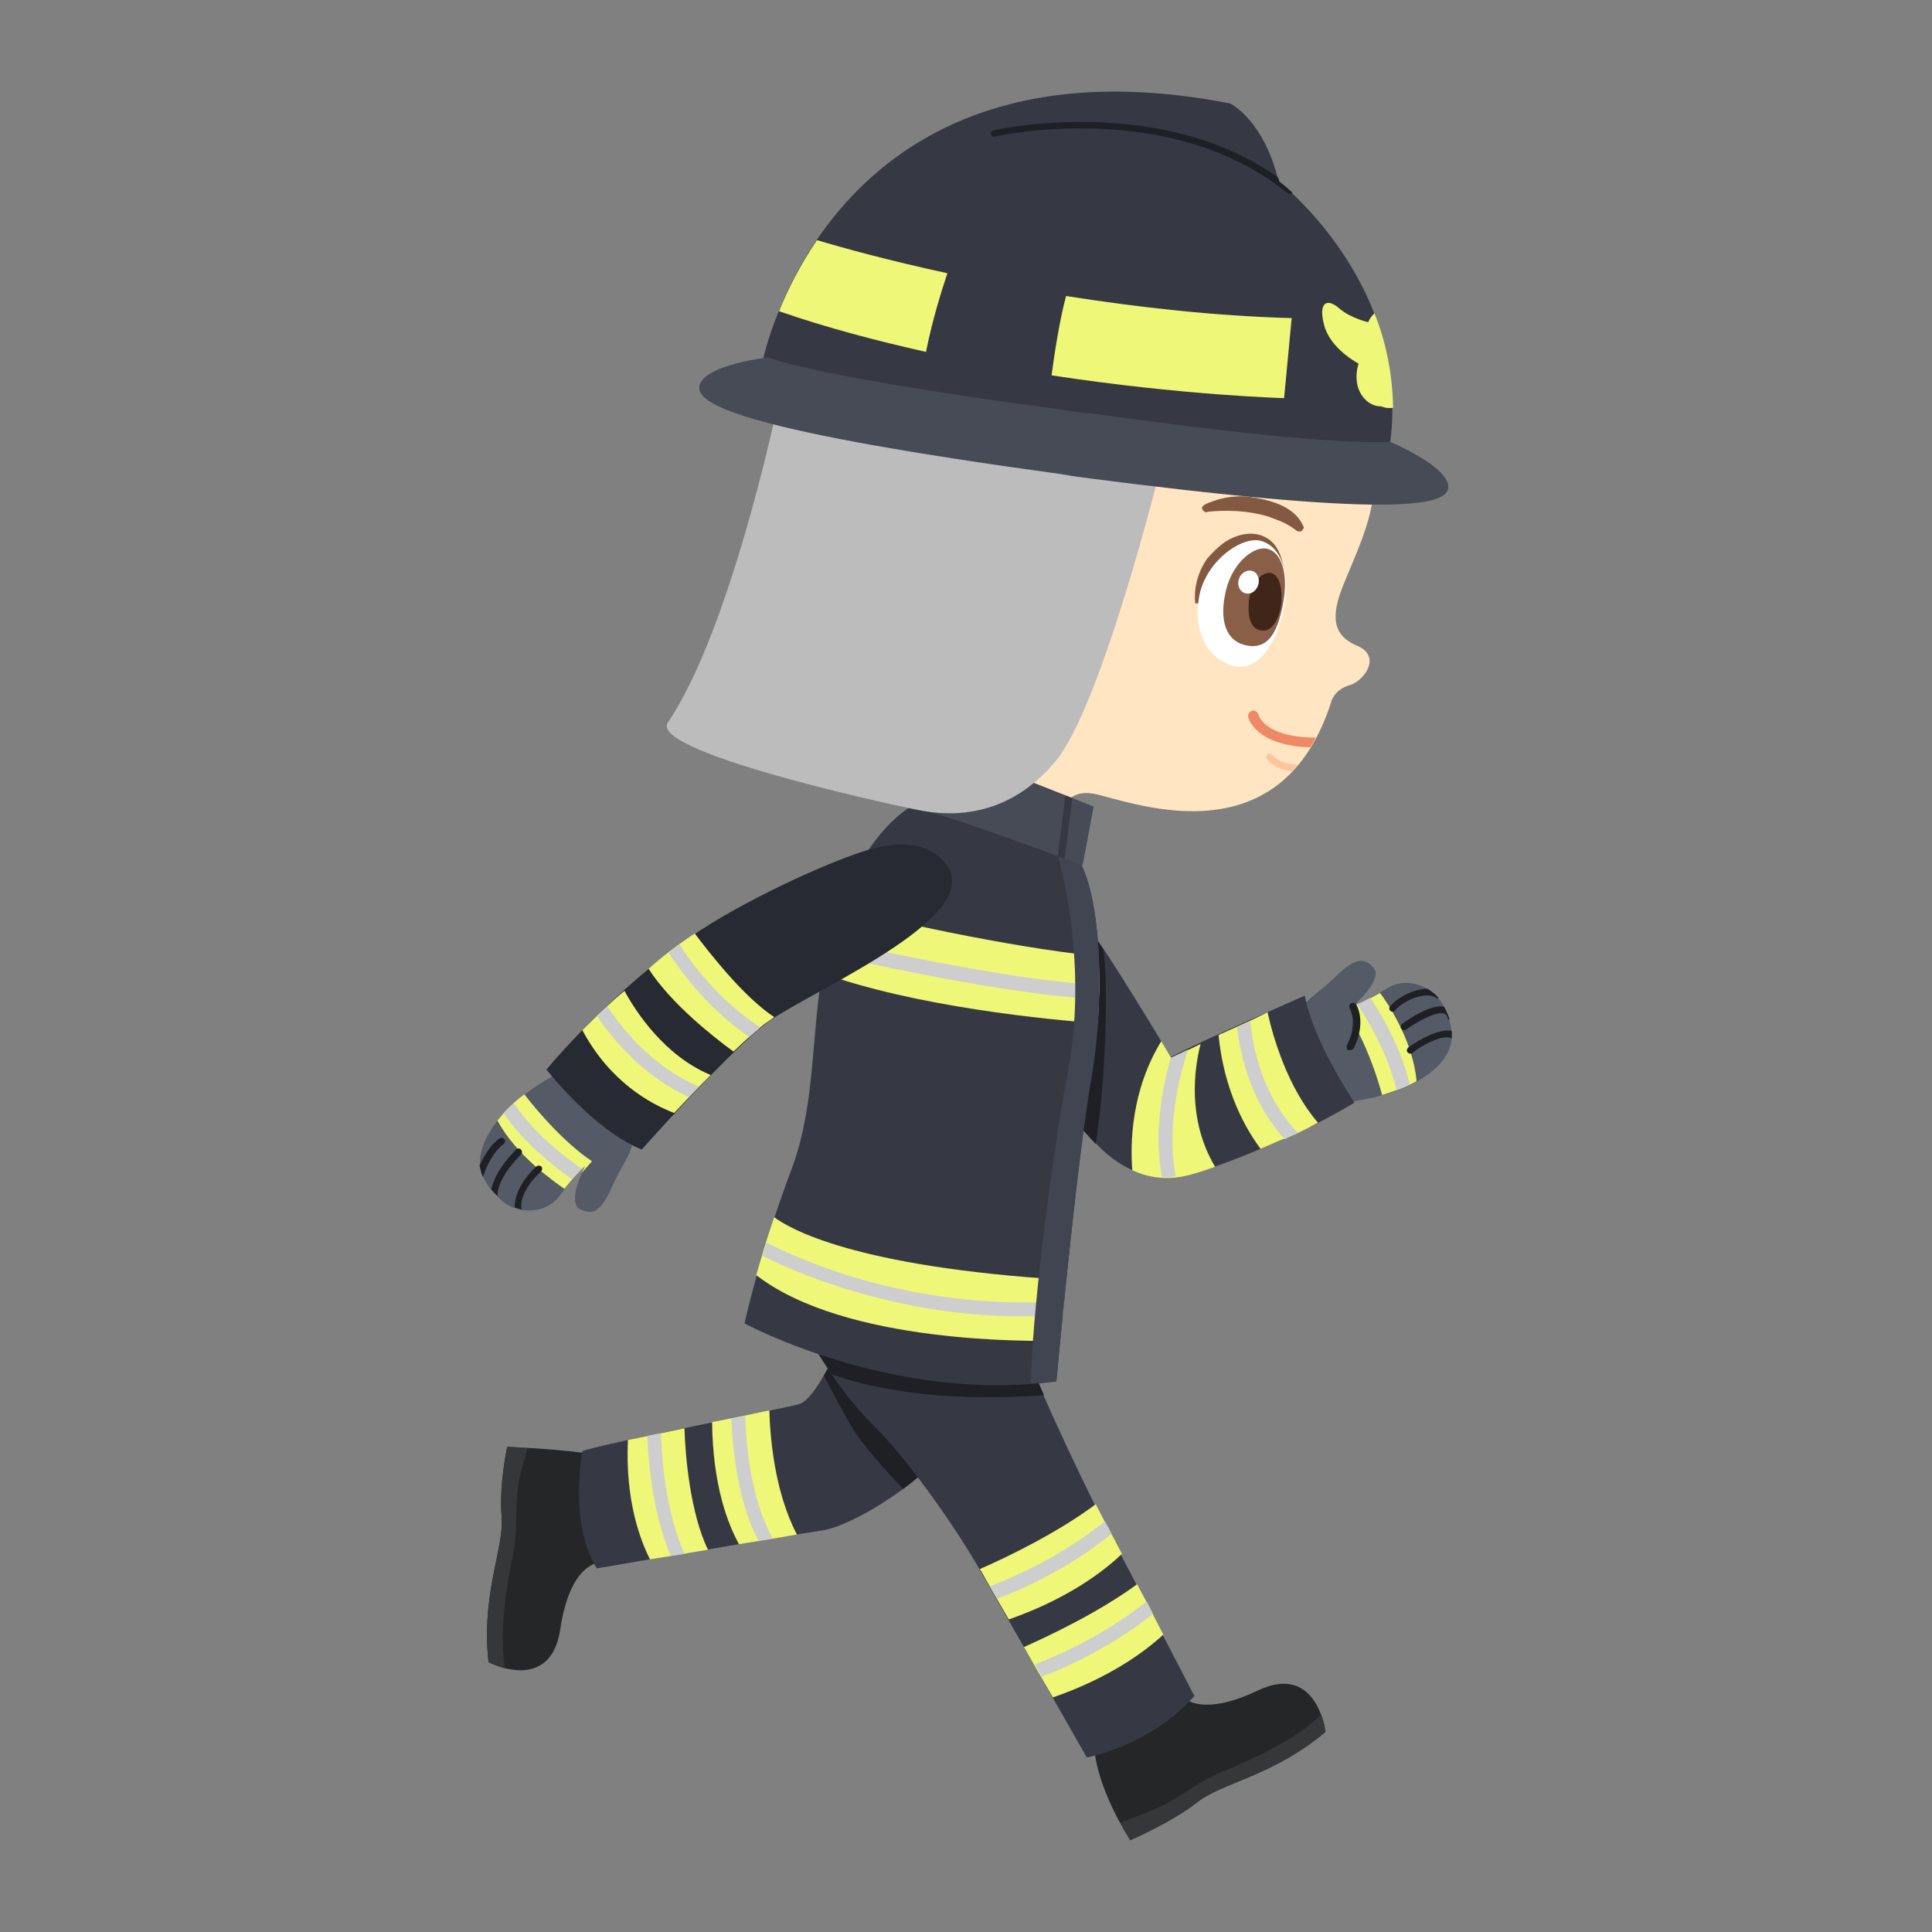 <?xml version="1.0" encoding="utf-8"?>
<!-- Generator: Adobe Illustrator 16.0.0, SVG Export Plug-In . SVG Version: 6.00 Build 0)  -->
<!DOCTYPE svg PUBLIC "-//W3C//DTD SVG 1.1//EN" "http://www.w3.org/Graphics/SVG/1.1/DTD/svg11.dtd">
<svg version="1.1" id="Layer_3" xmlns:x="http://ns.adobe.com/Extensibility/1.0/" xmlns:i="http://ns.adobe.com/AdobeIllustrator/10.0/" xmlns:graph="http://ns.adobe.com/Graphs/1.0/"
	 xmlns="http://www.w3.org/2000/svg" xmlns:xlink="http://www.w3.org/1999/xlink" xmlns:a="http://ns.adobe.com/AdobeSVGViewerExtensions/3.0/"
	 x="0px" y="0px" width="280px" height="280px" viewBox="0 0 280 280" style="enable-background:new 0 0 280 280;"
	 xml:space="preserve">
<rect x="0" y="0" width="280" height="280" fill="#808080" stroke="none"/>
<g>
	<g>
		<path style="fill:#252628;" d="M87.8,211.1c0,0-4.1-1-14.3-1.4c0,0-1.2,5.6-0.8,10.1c0.4,4.5-3,11.2-1.9,21.1c0,0,9,4.7,10.4-4.8
			c1.4-9.4,5.5-9.6,5.5-9.6L87.8,211.1z"/>
		<path style="fill:#363738;" d="M74.3,225.6c0.7-3.2,0.4-6.3,0.7-9.5c0.2-2.5,1-4.1,1.4-6.2c-0.9-0.1-1.8-0.2-2.9-0.2
			c0,0-1.2,5.6-0.8,10.1c0.4,4.5-3,11.2-1.9,21.1c0,0,1,0.5,2.4,0.9C72.3,236.7,73.4,229.7,74.3,225.6z"/>
	</g>
	<g>
		<path style="fill:#363944;" d="M121.6,194.8c0,0-3.3,8-5.8,8.7s-28.4,5.7-31.4,6.8c0,0-2,10.5,2.1,17c0,0,27.9-4.8,32.7-5.5
			c4.8-0.7,20.8-9.8,25-23L121.6,194.8z"/>
		<path style="fill:#EEF777;" d="M111.5,204.4c-2.3,0.5-5.2,1.1-8.3,1.7c0.1,9.2,2.3,14.8,3.9,17.7c3.2-0.5,6.1-1,8.4-1.4
			C112.2,216.1,111.6,208.1,111.5,204.4z"/>
		<path style="fill:#CECECE;" d="M109.9,223.3c0.7-0.1,1.4-0.2,2.1-0.3c-3.1-5.6-3.9-13.3-4-17.8c-0.6,0.1-1.3,0.3-2,0.4
			C106.2,210.2,106.9,217.5,109.9,223.3z"/>
		<path style="fill:#EEF777;" d="M99.2,207c-2.9,0.6-5.8,1.2-8.2,1.7c-0.4,8.8,1.8,14.5,3.2,17.3c2.5-0.4,5.4-0.9,8.4-1.4
			C100,219.2,99.3,210.8,99.2,207z"/>
		<path style="fill:#CECECE;" d="M97.2,225.5c0.7-0.1,1.3-0.2,2-0.3c-2.6-5.9-3.3-13.2-3.4-17.5c-0.7,0.1-1.3,0.3-2,0.4
			C94,212.5,94.7,219.5,97.2,225.5z"/>
		<path style="fill:#1E2026;" d="M124,207.7c2.3,3.3,5.5,6.6,6.9,8.1c5.4-4.1,11-9.9,13.2-16.9l-22.5-4c0,0-0.9,2.2-2.2,4.5
			C119.4,199.3,122.7,205.8,124,207.7z"/>
	</g>
</g>
<g>
	<g>
		<path style="fill:#252628;" d="M158.6,253c0,0-0.2,5,5.2,13.7c0,0,6.2-2.7,9.7-5.5c3.5-2.8,11-3.8,18.6-10.2c0,0-1.2-10.1-9.8-6
			c-8.6,4.1-11,0.8-11,0.8L158.6,253z"/>
		<path style="fill:#363738;" d="M177.5,256.6c-3,1.2-5.5,3.1-8.3,4.7c-2.2,1.2-4.8,2-6.8,2.9c0.4,0.8,0.9,1.6,1.4,2.5
			c0,0,6.2-2.7,9.7-5.5c3.5-2.8,11-3.8,18.6-10.2c0,0-0.1-1.1-0.6-2.5C187.8,252.1,181.3,255.1,177.5,256.6z"/>
	</g>
	<g>
		<path style="fill:#363944;" d="M118,195.2c0,0,3.8,6.7,8.6,11.4c5.1,5,12.2,15.2,15.5,21.1c5,8.7,15.4,27,15.4,27
			s9.1-1.6,15.6-8.9c0,0-9.3-18-13.1-25.1c-3.7-7.1-11.8-24.5-12.3-27.6L118,195.2z"/>
		<path style="fill:#EEF777;" d="M142,227.4c0.1,0.1,0.1,0.2,0.2,0.3c1.1,2,2.5,4.4,4,7c8.9-3.1,14.1-7.3,16.4-9.5
			c-0.9-1.7-1.7-3.3-2.4-4.5c-0.4-0.8-0.9-1.7-1.4-2.7C153.2,222.2,145.7,225.8,142,227.4z"/>
		<path style="fill:#EEF777;" d="M168.6,236.9c-1.2-2.3-2.5-4.9-3.8-7.3c-5.6,4.1-12.8,7.5-16.4,9.1c1.4,2.5,2.9,5.1,4.2,7.3
			C161,243.1,166.1,239.2,168.6,236.9z"/>
		<path style="fill:#CECECE;" d="M153.4,227.5c2.5-1.4,5.1-3.1,7.7-5.2c-0.3-0.6-0.6-1.2-0.9-1.7c0,0,0-0.1-0.1-0.1
			c-6.1,4.9-12.5,7.8-16.6,9.4c0.3,0.6,0.7,1.2,1,1.8C146.9,230.8,150,229.5,153.4,227.5z"/>
		<path style="fill:#CECECE;" d="M159.8,238.8c2.3-1.3,4.8-2.9,7.3-4.9c-0.3-0.6-0.6-1.2-0.9-1.8c-6,4.7-12.2,7.6-16.2,9.1
			c0.3,0.6,0.7,1.2,1,1.8C153.3,242.1,156.4,240.8,159.8,238.8z"/>
		<path style="fill:#1E2026;" d="M151.3,202.2c-1-2.4-2-4.5-2.6-6.2l-14.8-1.9l-15.9,1.1c0,0,1,1.7,2.6,4
			C125,200.8,135.3,203.4,151.3,202.2z"/>
	</g>
</g>
<path style="fill:#FFE5C2;" d="M196.7,93.6c-3.6-1.5-3.8-4.3-2.1-8.6c1.8-4.5,4.2-9.3,4.5-14.1c-11.5-0.6-25.7-2.4-33.8-3.6
	c-10.9,7.8-17.1,9.7-15.8,20c0-0.1-2-0.6-2.9-1.6c-2-2.3-2.5-5.4-4.8-7.4c-2.5-2.2-5.8-2.7-8.9-1.1c-6.1,3.2-4.3,14.6,7.4,17.9
	c0,0,4.3,6.9-2.4,16.2l15.3,8c0,0,0.5-5,5.1-4.3c4.6,0.7,27.2,10.5,34.7-13.5c0,0,0.5-1.6,2.6-2.2C197.7,98.7,200.3,95.1,196.7,93.6
	z"/>
<g>
	<path style="fill:#845941;" d="M188.9,76.3c-0.2-0.5-1-2.3-4-3.4c-1.1-0.4-2.4-0.7-3.9-0.9c-3.5-0.4-6.4,1.1-6.5,1.2
		c-0.1,0.1-0.2,0.2-0.3,0.3c0,0.1,0,0.3,0.1,0.4c0.1,0.1,0.2,0.2,0.3,0.3c0.1,0,0.2,0.1,0.3,0c0,0,3.3-0.5,7,0.2
		c1,0.2,1.9,0.4,2.8,0.8c1.2,0.4,2.3,1,3.2,1.7c0,0,0.1,0.1,0.2,0.1c0,0,0.1,0,0.1,0c0.3,0.1,0.6-0.1,0.6-0.3
		C189,76.6,189,76.4,188.9,76.3z"/>
	<g>
		<path style="fill:#845941;" d="M186.1,82.6c-0.3-1.7-0.8-3.5-2.3-4.5c-2.1-1.4-4.6-0.6-6.2,0.4c-1,0.7-1.8,1.5-2.6,2.4
			c-0.3,0.4-2.1,2.9-1.8,6.5c0.5,0.2,1.1-0.1,1.6,0c3.3,0.6,10.8-3.2,11.2-3.4c0.1,0,0.1-0.1,0.1-0.2
			C186.2,83.3,186.2,83,186.1,82.6z"/>
		<path style="fill-rule:evenodd;clip-rule:evenodd;fill:#FFFFFF;" d="M173.8,86.4c-0.9,4.9,1,8.8,4.6,10c3.6,1.2,6.3-2.5,7.5-7.5
			c1.2-4.9,0.2-9.5-3.1-10.5C180.1,77.6,174.8,81.2,173.8,86.4z"/>
		<path style="fill-rule:evenodd;clip-rule:evenodd;fill:#895F47;" d="M177.5,86.4c-0.6,3.2-0.1,6.7,3.5,7.2c3.1,0.4,4.3-2.5,5-6.4
			c0.7-3.9-0.2-7.3-2.5-7.7C181.6,79.2,178.3,81.7,177.5,86.4z"/>
		<path style="fill-rule:evenodd;clip-rule:evenodd;fill:#3F2618;" d="M181,87.1c-0.2,2.3,0.2,4.2,2,4.3c1.4,0.1,2.5-1.8,2.7-4.1
			c0.2-2.3-0.4-4.2-1.7-4.3C182.7,83,181.2,84.8,181,87.1z"/>
		<path style="fill-rule:evenodd;clip-rule:evenodd;fill:#FFFFFF;" d="M179.5,84.1c-0.2,0.9,0.3,1.8,1.1,1.9
			c0.8,0.2,1.6-0.5,1.8-1.4c0.2-0.9-0.3-1.8-1.1-1.9C180.5,82.6,179.7,83.2,179.5,84.1z"/>
	</g>
	<path style="fill:#EF8965;" d="M190.4,106.9c-7.1-0.1-8-3.2-8-3.3c-0.1-0.4-0.5-0.7-0.9-0.6c-0.4,0.1-0.7,0.5-0.6,0.9
		c0,0.1,0.7,3.1,6,4.1c0.9,0.2,1.9,0.3,3,0.3c0.3-0.4,0.5-0.9,0.8-1.4C190.6,106.9,190.5,106.9,190.4,106.9z"/>
	<path style="fill:#FFC49C;" d="M187.8,110.8c-2.4-0.1-3.3-1.3-3.4-1.4c-0.2-0.2-0.5-0.3-0.7-0.1c-0.2,0.2-0.3,0.5-0.1,0.7
		c0,0.1,0.9,1.3,3.1,1.7c0.2,0,0.4,0.1,0.6,0.1c0.2-0.3,0.5-0.6,0.7-0.8C188,110.9,187.9,110.8,187.8,110.8z"/>
</g>
<g>
	<g>
		<path style="fill:#545A66;" d="M194.4,159.8c0,0,7.8-0.5,12.7-4.2s3.2-7.3,2.1-9.8c-1.1-2.5-5-4.5-8.1-2.6s-5,2.6-5,2.6
			s4.4-3.8,3-5.5c-1.4-1.7-2.9-1.4-5.7,1.4c-2.8,2.7-5,3.5-5.4,6L194.4,159.8z"/>
		<path style="fill:#EEF777;" d="M200,143.9c-1.7,1-2.9,1.5-3.6,1.8c0.2,0.6,0.5,2.1,0.4,3.8c1.7,3.3,2.9,6.9,3.5,9.2
			c1.6-0.5,3.4-1.1,5-2C204.8,150.8,201,145.2,200,143.9z"/>
		<path style="fill:#CECECE;" d="M196.7,145.5c0,0.1,0,0.1,0.1,0.2c3.5,5.3,4.9,9.5,5.6,12.3c0.6-0.2,1.3-0.5,1.9-0.8
			c0,0,0-0.1,0-0.1c-0.7-3-2.3-7.3-5.7-12.5C197.7,145.1,197.1,145.4,196.7,145.5z"/>
		<path style="fill:#1E2026;" d="M206.9,143.3c-1.9,0-4.3,1.2-5.4,2.5c-0.2,0.2-0.2,0.5,0,0.7c0.1,0.1,0.2,0.1,0.3,0.1
			c0.2,0,0.3,0,0.4-0.2c1.2-1.4,4.5-2.8,5.9-1.8c0.1,0.1,0.2,0.1,0.4,0.1C208.1,144.1,207.5,143.7,206.9,143.3z"/>
		<path style="fill:#1E2026;" d="M209.3,146.9c0.2,0.1,0.4,0.2,0.5,0.6c0,0.2,0.2,0.3,0.3,0.3c-0.2-0.7-0.5-1.3-0.8-1.9
			c-2-0.4-5.3,1.9-6.1,2.5c-0.2,0.2-0.3,0.5-0.1,0.7c0.1,0.1,0.2,0.2,0.3,0.2c0.1,0,0.3,0,0.4-0.1
			C204.9,148.4,208,146.5,209.3,146.9z"/>
		<path style="fill:#1E2026;" d="M210.4,150.5c0-0.4,0-0.7,0-1.1c-1.9-0.4-4.9,1.4-6.3,2.4c-0.2,0.2-0.3,0.5-0.1,0.7
			c0.1,0.1,0.2,0.2,0.3,0.2c0.1,0,0.3,0,0.4-0.1c1.5-1.2,4.2-2.6,5.5-2.2C210.3,150.5,210.3,150.5,210.4,150.5z"/>
		<path style="fill:#1E2026;" d="M195.6,152.2c-0.1,0-0.1,0-0.2,0c-0.2-0.1-0.3-0.4-0.2-0.7c1.7-3.3,0.4-5.3,0.4-5.4
			c-0.1-0.2-0.1-0.5,0.2-0.7c0.2-0.1,0.5-0.1,0.7,0.1c0.1,0.1,1.6,2.6-0.3,6.4C196.1,152.1,195.8,152.2,195.6,152.2z"/>
	</g>
	<g>
		<path style="fill:#363944;" d="M157.4,134c0,0-4.1-4.8-8.1-3.2s-8.6,7.8,4,28.2c1.6,2.5,3.6,4.8,5.7,6.9c3.8,3.9,8.3,5.7,13.7,4.2
			c4.8-1.3,9.6-3.4,14.1-5.4c3.3-1.4,6.5-3.1,9.5-4.9c0,0-6-8.9-7.2-15.5c0,0-15.8,6.9-19.4,8.9C169.7,153.3,160.1,137.1,157.4,134z
			"/>
		<path style="fill:#EEF777;" d="M176.6,150c0.8,8.2,4,13.7,6.1,16.5c1.4-0.6,2.7-1.2,4-1.7c1.5-0.6,2.9-1.3,4.3-2.1
			c-4.4-5.1-6.5-12.4-7.3-16C181.6,147.8,179,148.9,176.6,150z"/>
		<path style="fill:#CECECE;" d="M181.2,148c-0.6,0.3-1.3,0.6-1.9,0.9c0.5,4.5,2.2,11.1,6.9,16.2c0.2-0.1,0.4-0.2,0.6-0.3
			c0.4-0.2,0.9-0.4,1.3-0.6C183.2,159.1,181.6,152.3,181.2,148z"/>
		<path style="fill:#EEF777;" d="M174,151.3c-1.8,0.9-3.4,1.6-4.2,2.1c0,0-0.6-1-1.5-2.5c-4.4,7.2-4.5,14.9-4.2,18.7
			c2.6,1.2,5.4,1.5,8.6,0.6c1.1-0.3,2.3-0.7,3.4-1.1C172,162.2,173.1,154.8,174,151.3z"/>
		<path style="fill:#CECECE;" d="M172.2,152.1c-1,0.5-1.9,0.9-2.5,1.2c0,0,0,0,0-0.1c-1.3,4.6-2.5,10.9-1.3,17.4c0.7,0,1.3,0,2-0.1
			C169.1,163.6,170.7,156.6,172.2,152.1z"/>
		<path style="fill:#1E2026;" d="M158.8,165.8c1.4-8.6,1.9-23,1.1-28.2c-1-1.6-1.9-2.8-2.5-3.5c0,0-4.1-4.8-8.1-3.2s-8.6,7.8,4,28.2
			C154.9,161.4,156.8,163.7,158.8,165.8z"/>
	</g>
</g>
<g>
	<g>
		<path style="fill:#363944;" d="M133.7,116c0,0-6.8,2.2-11.9,15c-5.1,12.8-2.5,26.3-7.1,38.5s-6.8,22.3-6.8,22.3
			s21.4,11.6,45.2,8.4c0,0,2.8-30.8,5.1-44.1c2.3-13.3,1.1-30.8-3.6-33.2L133.7,116z"/>
		<path style="fill:#EEF777;" d="M159.2,138.6c-13.7-1.4-31.3-5.5-37.7-7c-1.2,3.1-1.9,6.2-2.4,9.4c13.5,4.9,32.9,6.8,40,7.3
			C159.3,145.1,159.4,141.8,159.2,138.6z"/>
		<path style="fill:#EEF777;" d="M153.6,194.3c0.2-2.4,0.5-5.5,0.9-8.8c-31.1-1.9-40.3-7.6-42.3-9.1c-1.1,3.2-1.9,6-2.6,8.4
			C122.5,194.8,149.6,194.4,153.6,194.3z"/>
		<path style="fill:#CECECE;" d="M159.3,142.7c-10.6-0.3-30.6-4.6-39.2-6.5c-0.2,0.7-0.3,1.3-0.5,2c4.2,1,11.1,2.5,18.3,3.8
			c7.6,1.4,15.7,2.6,21.3,2.8C159.3,144,159.3,143.4,159.3,142.7z"/>
		<path style="fill:#CECECE;" d="M132.7,189.3c6.2,1.2,13.4,1.8,21.3,1.3c0.1-0.7,0.1-1.3,0.2-2c-20.7,1.3-36.4-5.1-43.1-8.5
			c-0.2,0.7-0.4,1.3-0.6,1.9C114.9,184.2,122.6,187.4,132.7,189.3z"/>
		<path style="fill:#404551;" d="M158.2,156c2.3-13.3,1.1-30.8-3.6-33.2l-1.8-0.6c0,0,5.2,15.7,2,32.9c-2.7,14.4-5.3,36.6-5.4,45.4
			c1.2-0.1,2.5-0.2,3.7-0.4C153.1,200.2,155.9,169.3,158.2,156z"/>
	</g>
	<g>
		<path style="fill:#474B56;" d="M136.5,108.3c0,0,13.6,5.2,22,8.6l-1.6,8.5c0,0-18.5-7-24.4-8.3L136.5,108.3z"/>
		<path style="fill:#363944;" d="M153.3,124.1c0.3,0.1,0.7,0.2,1,0.4l1.1-8.8c-0.3-0.1-0.6-0.3-1-0.4L153.3,124.1z"/>
	</g>
</g>
<g>
	<g>
		<path style="fill:#545A66;" d="M81.2,155.4c0,0-7,3.3-10.2,8.6c-3.2,5.3-0.3,8,1.6,9.9c1.9,1.9,6.3,2.4,8.5-0.6
			c2.2-3,3.7-4.3,3.7-4.3s-2.7,5.1-0.8,6.2c2,1.1,3.2,0.2,4.8-3.4c1.6-3.6,3.3-5.1,2.8-7.6L81.2,155.4z"/>
		<path style="fill:#EEF777;" d="M85.8,168.3c-3.9-2.6-7.8-7.1-9.8-9.7c-1.4,1-2.7,2.3-3.9,3.8c2.7,5.1,8.3,8.9,9.7,9.9
			c1.8-2.3,3-3.3,3-3.3s-0.2,0.4-0.5,1L85.8,168.3z"/>
		<path style="fill:#CECECE;" d="M84.3,169.4c0,0-0.1-0.1-0.1-0.1c-5.2-3.6-8.1-7-9.7-9.4c-0.5,0.4-1,0.9-1.5,1.4c0,0,0,0,0,0.1
			c1.8,2.5,4.8,5.9,9.9,9.5C83.5,170.2,84,169.8,84.3,169.4z"/>
		<g>
			<path style="fill:#1E2026;" d="M70,170.6c0.5-1.7,1.6-3.8,3-4.8c0.2-0.2,0.3-0.5,0.1-0.7c0,0,0,0,0,0c-0.2-0.2-0.5-0.3-0.7-0.1
				c-1.2,0.8-2.2,2.4-2.9,3.9C69.6,169.5,69.8,170.1,70,170.6z"/>
			<path style="fill:#1E2026;" d="M75.5,167.3c0.2-0.2,0.2-0.5,0-0.7c-0.2-0.2-0.5-0.2-0.7,0c-1.4,1.4-3.1,3.5-3.6,5.8
				c0.3,0.3,0.6,0.7,0.9,0.9C72.1,171.7,73.2,169.7,75.5,167.3z"/>
			<path style="fill:#1E2026;" d="M78.4,169.8c0.2-0.2,0.2-0.5,0.1-0.7c-0.2-0.2-0.5-0.2-0.7-0.1c-1.5,1.3-3.3,3.8-3.2,6
				c0.3,0.1,0.7,0.2,1,0.3C75.2,173.4,77,171,78.4,169.8z"/>
		</g>
	</g>
	<g>
		<path style="fill:#272A33;" d="M137.8,126.5c0,0-2.1-6.3-12.1-3.3c-5.9,1.8-18.3,7.5-25.5,12.5c-10.3,7.2-18.5,16.3-21,19.3
			c0,0,6.7,8.7,13.8,11.6c0,0,11.9-13.4,17.8-18.1C115.6,144.5,140.5,134.2,137.8,126.5z"/>
		<path style="fill:#EEF777;" d="M106.3,152.4c1.7-1.6,3.2-3,4.5-4c0.4-0.3,0.9-0.6,1.4-1c-4.4-2.9-9.3-9.2-11.5-12.1
			c-0.2,0.1-0.3,0.2-0.5,0.3c-2.2,1.5-4.3,3.1-6.2,4.8C97.2,145.4,103.4,150.3,106.3,152.4z"/>
		<path style="fill:#EEF777;" d="M84.4,149.3c4,7.5,9.9,10.7,13.3,12c1.6-1.7,3.4-3.6,5.3-5.5c-6.7-2.8-10.8-9.1-12.5-12.2
			C88.1,145.6,86.1,147.6,84.4,149.3z"/>
		<path style="fill:#CECECE;" d="M98.5,136.9c-0.5,0.4-1.1,0.8-1.6,1.2c2.2,3.3,5.9,8.2,11.7,12.2c0.5-0.5,1.1-0.9,1.6-1.4
			C104.4,145.1,100.6,140.2,98.5,136.9z"/>
		<path style="fill:#CECECE;" d="M88,145.8c-0.5,0.5-1,1-1.5,1.4c2.4,3.6,6.7,8.7,13.3,11.8c0.5-0.5,1-1,1.5-1.5
			C94.6,154.6,90.3,149.3,88,145.8z"/>
	</g>
</g>
<g>
	<path style="fill:#BCBCBC;" d="M168.1,68.2c0,0-8.5,34.2-15.1,42.1c-6.6,7.9-14.5,8.3-20.4,7c-5.9-1.2-38.6-8.5-35.8-12.6
		c9.1-13.4,15.9-46,15.9-46L168.1,68.2z"/>
	<path style="fill:#363944;" d="M110.5,52.5c0,0,9.4-48.9,67.8-37.5c0,0,4.9,2.4,7,11.3c0,0,20.5,15.8,15.8,40.2
		C201.2,66.5,119.3,58.2,110.5,52.5z"/>
	<path style="fill:#474B56;" d="M209.9,70.5c-0.1-3-8.5-6.5-8.5-6.5c-8.2,0.6-31.8-2.5-42.6-4l0,0c0,0-1-0.1-2.7-0.3
		c-1.7-0.2-2.7-0.4-2.7-0.4l0,0c-10.8-1.4-34.4-4.8-42.1-7.5c0,0-9,1-9.9,4c-0.9,2.9,7,6.7,52.3,12.9l0,0c0.4,0.1,0.8,0.1,1.2,0.2
		c0.4,0.1,0.8,0.1,1.2,0.2l0,0C201.4,75,210,73.5,209.9,70.5z"/>
	<path style="fill:#1E2026;" d="M144.2,19.8c0.3-0.1,25.4-5.7,42.4,8.2c0.1,0.1,0.1,0.1,0.2,0.1c0.2,0,0.3,0,0.5-0.2
		c-1.2-1.1-1.9-1.6-1.9-1.6c0-0.2-0.1-0.4-0.2-0.6c-17.2-12.2-41-6.9-41.2-6.8c-0.3,0.1-0.4,0.3-0.4,0.6
		C143.7,19.7,143.9,19.9,144.2,19.8z"/>
	<path style="fill:#EEF777;" d="M199.2,45.4c-0.3,0.3-0.7,0.7-0.9,1.3c0,0-2.6-0.6-4.2-2c-1.7-1.5-3.1-1-2.2,2.4
		c0.9,3.5,5,5.6,5,5.6s-0.9,2.4,0.4,4.5c1,1.5,2.2,1.7,2.9,1.7c0.4,0.2,1,0.3,1.7,0.2C201.8,53.9,200.8,49.4,199.2,45.4z"/>
	<g>
		<path style="fill:#EEF777;" d="M152.4,54.4c19,2.9,33.7,3.3,33.7,3.3l1.1-11.6c-11.3-0.3-22.5-1.6-32.7-3.2
			C153.5,46.7,152.8,51.4,152.4,54.4z"/>
		<path style="fill:#EEF777;" d="M137.3,39.6c-8.3-1.8-14.9-3.6-18.9-4.8c-2.5,3.7-4.3,7.3-5.5,10.3c6.9,2.4,14.2,4.3,21.3,5.9
			C135.1,46.5,136.4,42.3,137.3,39.6z"/>
	</g>
</g>
</svg>
